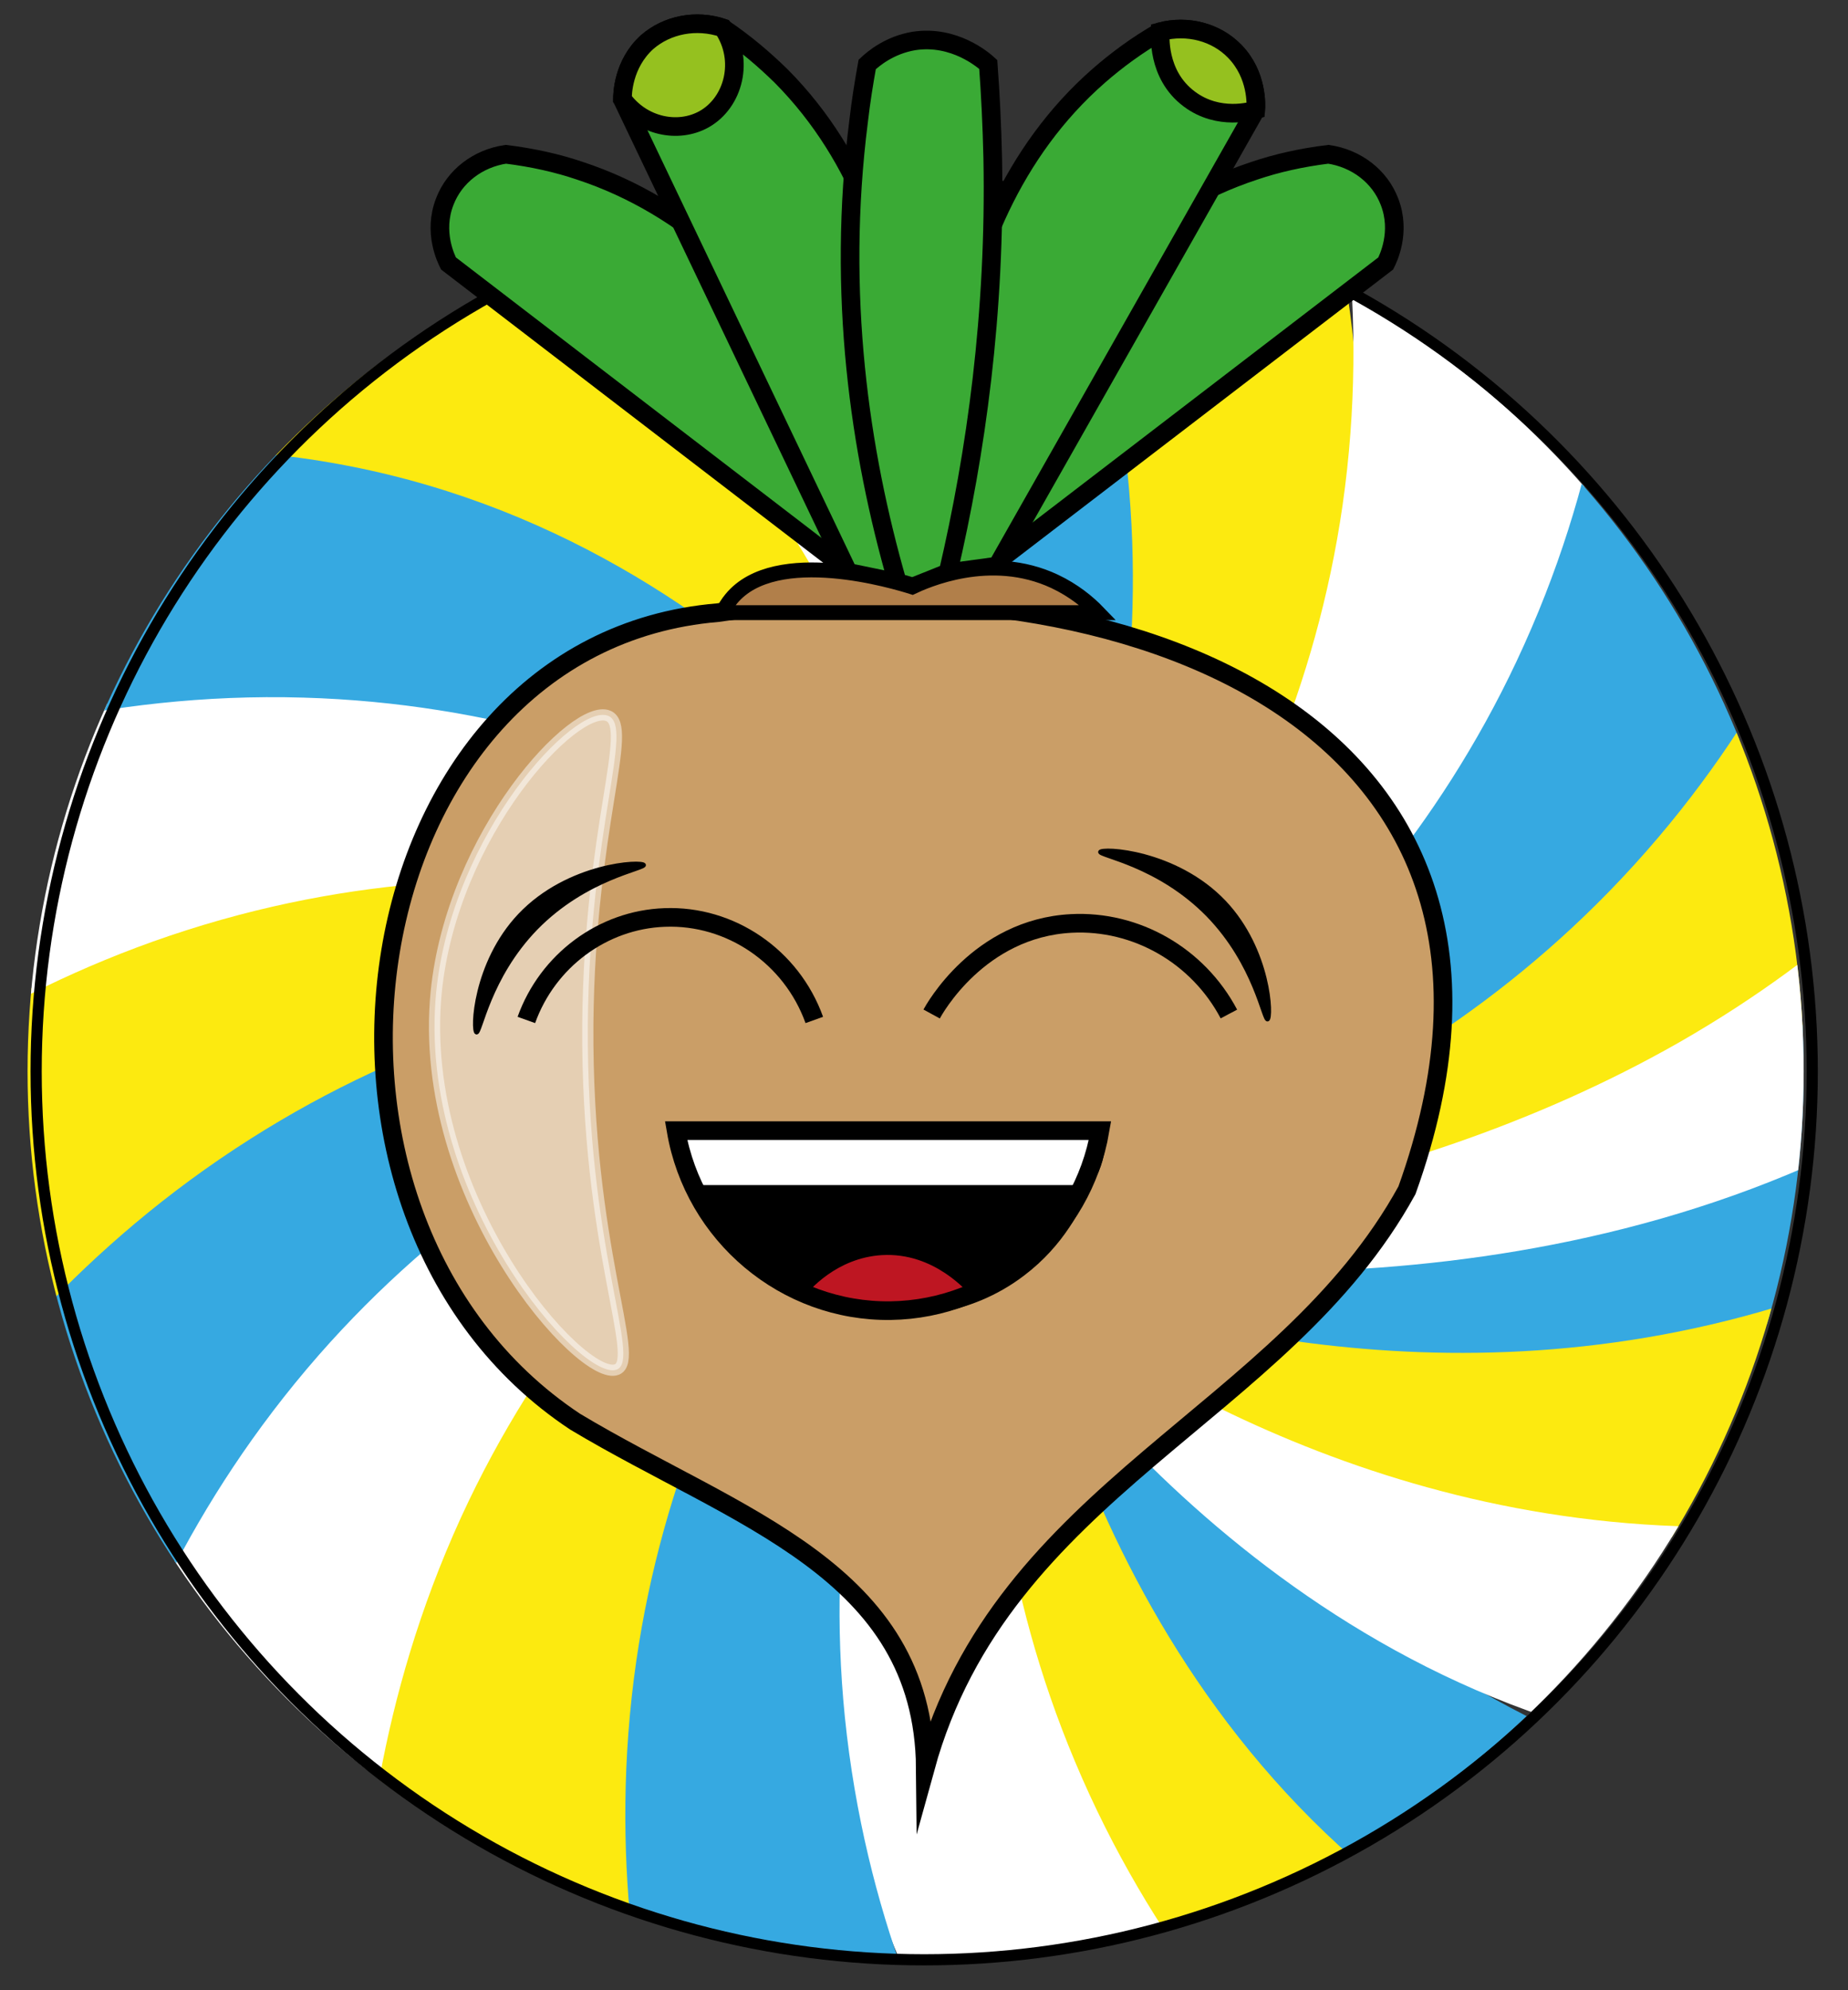 <?xml version="1.0" encoding="utf-8"?>
<!-- Generator: Adobe Illustrator 25.0.0, SVG Export Plug-In . SVG Version: 6.00 Build 0)  -->
<svg version="1.1" id="Capa_1" xmlns="http://www.w3.org/2000/svg" xmlns:xlink="http://www.w3.org/1999/xlink" x="0px" y="0px"
	 viewBox="0 0 496.1 534" style="enable-background:new 0 0 496.1 534;" xml:space="preserve">
<rect x="0" y="0" width="496.1" height="534" fill="#333333" stroke="none"/>
<style type="text/css">
	.st0{fill:none;stroke:#7D4E24;stroke-width:3;stroke-miterlimit:10;}
	.st1{clip-path:url(#SVGID_2_);fill:#FCEA10;}
	.st2{clip-path:url(#SVGID_4_);fill:#36A9E1;}
	.st3{clip-path:url(#SVGID_6_);fill:none;}
	.st4{clip-path:url(#SVGID_8_);fill:#FFFFFF;}
	.st5{clip-path:url(#SVGID_10_);fill:#36A9E1;}
	.st6{clip-path:url(#SVGID_12_);fill:#FFFFFF;}
	.st7{clip-path:url(#SVGID_14_);fill:#FCEA10;}
	.st8{clip-path:url(#SVGID_16_);fill:#36A9E1;}
	.st9{clip-path:url(#SVGID_18_);fill:#FCEA10;}
	.st10{clip-path:url(#SVGID_20_);fill:#FFFFFF;}
	.st11{clip-path:url(#SVGID_22_);fill:#36A9E1;}
	.st12{clip-path:url(#SVGID_24_);fill:#FCEA10;}
	.st13{clip-path:url(#SVGID_26_);fill:#36A9E1;}
	.st14{clip-path:url(#SVGID_28_);fill:#FCEA10;}
	.st15{clip-path:url(#SVGID_30_);fill:#FFFFFF;}
	.st16{clip-path:url(#SVGID_32_);fill:#FCEA10;}
	.st17{clip-path:url(#SVGID_34_);fill:#FFFFFF;}
	.st18{clip-path:url(#SVGID_36_);fill:#36A9E1;}
	.st19{clip-path:url(#SVGID_38_);fill:#FCEA10;}
	.st20{clip-path:url(#SVGID_40_);fill:#FFFFFF;}
	.st21{clip-path:url(#SVGID_42_);fill:#36A9E1;}
	.st22{clip-path:url(#SVGID_44_);fill:#FFFFFF;}
	.st23{fill:#CA9E67;stroke:#000000;stroke-width:5;stroke-miterlimit:10;}
	.st24{stroke:#000000;stroke-width:5;stroke-miterlimit:10;}
	.st25{fill:none;stroke:#000000;stroke-width:3;stroke-miterlimit:10;}
	.st26{fill:#3AAA35;stroke:#000000;stroke-width:5;stroke-miterlimit:10;}
	.st27{fill:#95C11F;stroke:#000000;stroke-width:5;stroke-miterlimit:10;}
	.st28{fill:none;stroke:#000000;stroke-width:5;stroke-miterlimit:10;}
	.st29{fill:#BE1622;stroke:#BE1622;stroke-width:3;stroke-miterlimit:10;}
	.st30{fill:#B17F4A;stroke:#000000;stroke-width:4;stroke-miterlimit:10;}
	.st31{stroke:#000000;stroke-miterlimit:10;}
	.st32{fill:#FFFFFF;stroke:#000000;stroke-width:3;stroke-miterlimit:10;}
	.st33{opacity:0.5;fill:#FFFFFF;stroke:#FFFFFF;stroke-width:3;stroke-miterlimit:10;enable-background:new    ;}
</style>
<g>
	<line class="st0" x1="254" y1="203.2" x2="304" y2="203.2"/>
	<g>
		<g>
			<g>
				<g>
					<defs>
						<circle id="SVGID_1_" cx="245.8" cy="287.5" r="238.4"/>
					</defs>
					<clipPath id="SVGID_2_">
						<use xlink:href="#SVGID_1_"  style="overflow:visible;"/>
					</clipPath>
					<path class="st1" d="M389.8,596.6c-19.3-11.2-40.4-26.7-59.7-48.3c-78.1-87.5-65.4-205.2-61.7-232.5
						c7,37.6,28.9,123.9,104.5,187.9c20.4,17.3,41,29.8,59.8,39"/>
				</g>
			</g>
		</g>
		<g>
			<g>
				<g>
					<defs>
						<circle id="SVGID_3_" cx="245.8" cy="287.5" r="238.4"/>
					</defs>
					<clipPath id="SVGID_4_">
						<use xlink:href="#SVGID_3_"  style="overflow:visible;"/>
					</clipPath>
					<path class="st2" d="M463.8,551c-21.7-5.4-46.2-14.5-70.7-30c-99.2-62.5-119.4-179.2-123.4-206.5
						c17.1,34.2,62,111.1,152.2,151.8c24.4,11,47.6,17.3,68.2,21"/>
				</g>
			</g>
		</g>
		<g>
			<g>
				<g>
					<defs>
						<circle id="SVGID_5_" cx="245.8" cy="287.5" r="238.4"/>
					</defs>
					<clipPath id="SVGID_6_">
						<use xlink:href="#SVGID_5_"  style="overflow:visible;"/>
					</clipPath>
					<circle class="st3" cx="246.3" cy="289.2" r="238.4"/>
				</g>
			</g>
		</g>
		<g>
			<g>
				<g>
					<defs>
						<circle id="SVGID_7_" cx="245.8" cy="287.5" r="238.4"/>
					</defs>
					<clipPath id="SVGID_8_">
						<use xlink:href="#SVGID_7_"  style="overflow:visible;"/>
					</clipPath>
					<path class="st4" d="M261.4,563c-12.1-18.7-23.9-42.1-31.3-70.1c-29.9-113.4,34.9-212.5,50.6-235.2
						c-10.8,36.7-30.5,123.6,7.8,214.8c10.3,24.6,23,45.2,35.5,61.9"/>
				</g>
			</g>
		</g>
		<g>
			<g>
				<g>
					<defs>
						<circle id="SVGID_9_" cx="245.8" cy="287.5" r="238.4"/>
					</defs>
					<clipPath id="SVGID_10_">
						<use xlink:href="#SVGID_9_"  style="overflow:visible;"/>
					</clipPath>
					<path class="st5" d="M174.5,539.3c-6.1-21.5-10.5-47.2-9.4-76.2c4.6-117.2,95.5-193,117.1-210.1
						c-21.1,32-65.3,109.2-55.4,207.7c2.7,26.6,8.8,49.9,15.9,69.5"/>
				</g>
			</g>
		</g>
		<g>
			<g>
				<g>
					<defs>
						<circle id="SVGID_11_" cx="245.8" cy="287.5" r="238.4"/>
					</defs>
					<clipPath id="SVGID_12_">
						<use xlink:href="#SVGID_11_"  style="overflow:visible;"/>
					</clipPath>
					<path class="st6" d="M139.7-9c19.3,11.2,40.4,26.7,59.7,48.3c78.1,87.4,65.4,205.2,61.7,232.5c-7-37.6-28.9-123.9-104.5-187.9
						c-20.4-17.3-41-29.8-59.8-39"/>
				</g>
			</g>
		</g>
		<g>
			<g>
				<g>
					<defs>
						<circle id="SVGID_13_" cx="245.8" cy="287.5" r="238.4"/>
					</defs>
					<clipPath id="SVGID_14_">
						<use xlink:href="#SVGID_13_"  style="overflow:visible;"/>
					</clipPath>
					<path class="st7" d="M55.5,43.3c24.1,3.8,51,11.4,77.5,25.6c106.9,57.5,119.8,178.9,122,207.4c-16.5-34.7-60.6-112-159.3-147.2
						c-26.6-9.5-52.4-14.2-75.4-16.3"/>
				</g>
			</g>
		</g>
		<g>
			<g>
				<g>
					<defs>
						<circle id="SVGID_15_" cx="245.8" cy="287.5" r="238.4"/>
					</defs>
					<clipPath id="SVGID_16_">
						<use xlink:href="#SVGID_15_"  style="overflow:visible;"/>
					</clipPath>
					<path class="st8" d="M268.2,24.7c12.1,18.7,23.9,42.1,31.3,70.2c29.9,113.4-34.9,212.5-50.6,235.2
						c10.8-36.7,30.5-123.6-7.8-214.8c-10.3-24.6-23-45.2-35.5-61.9"/>
				</g>
			</g>
		</g>
		<g>
			<g>
				<g>
					<defs>
						<circle id="SVGID_17_" cx="245.8" cy="287.5" r="238.4"/>
					</defs>
					<clipPath id="SVGID_18_">
						<use xlink:href="#SVGID_17_"  style="overflow:visible;"/>
					</clipPath>
					<path class="st9" d="M355,48.4c6.1,21.5,10.5,47.3,9.4,76.2c-4.6,117.2-95.5,193-117.1,210.1c21.1-32,65.3-109.2,55.4-207.7
						c-2.7-26.6-8.8-49.9-15.9-69.6"/>
				</g>
			</g>
		</g>
		<g>
			<g>
				<g>
					<defs>
						<circle id="SVGID_19_" cx="245.8" cy="287.5" r="238.4"/>
					</defs>
					<clipPath id="SVGID_20_">
						<use xlink:href="#SVGID_19_"  style="overflow:visible;"/>
					</clipPath>
					<path class="st10" d="M430.2,72.1c0.8,22.3-1.2,48.4-9.3,76.2c-32.8,112.6-139.4,164.2-164.5,175.6
						c28.2-25.9,89.8-90.2,104-188.2c3.8-26.4,3.5-50.6,1.4-71.3"/>
				</g>
			</g>
		</g>
		<g>
			<g>
				<g>
					<defs>
						<circle id="SVGID_21_" cx="245.8" cy="287.5" r="238.4"/>
					</defs>
					<clipPath id="SVGID_22_">
						<use xlink:href="#SVGID_21_"  style="overflow:visible;"/>
					</clipPath>
					<path class="st11" d="M492.5,137.1c-5.8,21.6-15.3,45.9-31.2,70.2C397.1,305.4,280,323.5,252.7,327.1
						c34.5-16.5,112.2-60,154.4-149.6c11.4-24.2,18.2-47.3,22.2-67.8"/>
				</g>
			</g>
		</g>
		<g>
			<g>
				<g>
					<defs>
						<circle id="SVGID_23_" cx="245.8" cy="287.5" r="238.4"/>
					</defs>
					<clipPath id="SVGID_24_">
						<use xlink:href="#SVGID_23_"  style="overflow:visible;"/>
					</clipPath>
					<path class="st12" d="M525.8,228.8c-12.5,18.5-29.4,38.4-52.3,56.2c-92.7,71.8-209.2,50.9-236.2,45.3
						c38-4.4,125.6-20.2,194.7-91.1c18.6-19.1,32.6-38.8,43-56.9"/>
				</g>
			</g>
		</g>
		<g>
			<g>
				<g>
					<defs>
						<circle id="SVGID_25_" cx="245.8" cy="287.5" r="238.4"/>
					</defs>
					<clipPath id="SVGID_26_">
						<use xlink:href="#SVGID_25_"  style="overflow:visible;"/>
					</clipPath>
					<path class="st13" d="M538,318c-17.3,14-39.4,28.1-66.5,38.4c-109.6,41.6-215-12.5-239.2-25.7c37.7,6.9,126.1,17.4,212.9-30.2
						c23.4-12.9,42.5-27.6,57.8-41.8"/>
				</g>
			</g>
		</g>
		<g>
			<g>
				<g>
					<defs>
						<circle id="SVGID_27_" cx="245.8" cy="287.5" r="238.4"/>
					</defs>
					<clipPath id="SVGID_28_">
						<use xlink:href="#SVGID_27_"  style="overflow:visible;"/>
					</clipPath>
					<path class="st14" d="M569,384.2c-19.7,10.5-44,20.1-72.6,25c-115.6,20-208.7-53.2-229.9-70.8c35.6,14,120.4,41.1,214.7,11
						c25.5-8.1,47-19,64.7-30"/>
				</g>
			</g>
		</g>
		<g>
			<g>
				<g>
					<defs>
						<circle id="SVGID_29_" cx="245.8" cy="287.5" r="238.4"/>
					</defs>
					<clipPath id="SVGID_30_">
						<use xlink:href="#SVGID_29_"  style="overflow:visible;"/>
					</clipPath>
					<path class="st15" d="M537.8,468.7c-21.9,4.2-48,6.4-76.8,2.7c-116.3-14.8-183.9-112-199.1-135c30,23.8,103.1,74.5,202.1,73.3
						c26.7-0.4,50.5-4.4,70.7-9.8"/>
				</g>
			</g>
		</g>
		<g>
			<g>
				<g>
					<defs>
						<circle id="SVGID_31_" cx="245.8" cy="287.5" r="238.4"/>
					</defs>
					<clipPath id="SVGID_32_">
						<use xlink:href="#SVGID_31_"  style="overflow:visible;"/>
					</clipPath>
					<path class="st16" d="M101.1,509.4c-0.8-22.3,1.2-48.4,9.3-76.2C143.2,320.6,249.7,269,274.8,257.6
						c-28.2,25.9-89.8,90.2-104,188.2c-3.8,26.4-3.5,50.6-1.4,71.3"/>
				</g>
			</g>
		</g>
		<g>
			<g>
				<g>
					<defs>
						<circle id="SVGID_33_" cx="245.8" cy="287.5" r="238.4"/>
					</defs>
					<clipPath id="SVGID_34_">
						<use xlink:href="#SVGID_33_"  style="overflow:visible;"/>
					</clipPath>
					<path class="st17" d="M37.6,447.7c5.6-22.1,15.1-47,30.9-71.7c64.2-100,182.9-117.3,210.6-120.7
						c-34.9,16.6-113.3,60.4-155.3,151.8c-11.3,24.7-17.9,48.4-21.8,69.4"/>
				</g>
			</g>
		</g>
		<g>
			<g>
				<g>
					<defs>
						<circle id="SVGID_35_" cx="245.8" cy="287.5" r="238.4"/>
					</defs>
					<clipPath id="SVGID_36_">
						<use xlink:href="#SVGID_35_"  style="overflow:visible;"/>
					</clipPath>
					<path class="st18" d="M-7.5,378.9C4,359.8,19.9,339,41.8,320c88.8-76.6,206.3-61.8,233.5-57.6
						c-37.8,6.4-124.4,26.8-189.7,101.2c-17.6,20.1-30.5,40.5-40,59.1"/>
				</g>
			</g>
		</g>
		<g>
			<g>
				<g>
					<defs>
						<circle id="SVGID_37_" cx="245.8" cy="287.5" r="238.4"/>
					</defs>
					<clipPath id="SVGID_38_">
						<use xlink:href="#SVGID_37_"  style="overflow:visible;"/>
					</clipPath>
					<path class="st19" d="M-27.1,292.5c16.8-15.4,38.2-31.2,65-43.3c108.3-48.9,217.3,1.2,242.4,13.5
						c-38.3-5.1-127.9-11.1-212.9,42.8C44.5,320,26,336.3,11.3,351.8"/>
				</g>
			</g>
		</g>
		<g>
			<g>
				<g>
					<defs>
						<circle id="SVGID_39_" cx="245.8" cy="287.5" r="238.4"/>
					</defs>
					<clipPath id="SVGID_40_">
						<use xlink:href="#SVGID_39_"  style="overflow:visible;"/>
					</clipPath>
					<path class="st20" d="M-21.7,206.1c20.2-9.4,45-17.8,73.8-21.2C168.5,171.1,257.7,249,278,267.7
						c-34.9-15.8-118.1-47.4-213.8-22.2C38.4,252.3,16.3,262-2,272.1"/>
				</g>
			</g>
		</g>
		<g>
			<g>
				<g>
					<defs>
						<circle id="SVGID_41_" cx="245.8" cy="287.5" r="238.4"/>
					</defs>
					<clipPath id="SVGID_42_">
						<use xlink:href="#SVGID_41_"  style="overflow:visible;"/>
					</clipPath>
					<path class="st21" d="M10.4,123.6c22.5-3.4,49.1-4.5,78.1,0.5C205.6,144.2,268,246.6,281.9,270.8
						C253,245.2,182,190.1,81.5,187.2c-27.1-0.8-51.5,2.4-72.4,7"/>
				</g>
			</g>
		</g>
		<g>
			<g>
				<g>
					<defs>
						<circle id="SVGID_43_" cx="245.8" cy="287.5" r="238.4"/>
					</defs>
					<clipPath id="SVGID_44_">
						<use xlink:href="#SVGID_43_"  style="overflow:visible;"/>
					</clipPath>
					<path class="st22" d="M544.8,277.3c-15.2,12-34.9,24.8-60.2,35.9c-102.4,44.5-214,24.2-239.7,19c38.1-1.1,126.9-7.5,205.9-52.5
						c21.3-12.2,38.1-25,51.2-36.8"/>
				</g>
			</g>
		</g>
	</g>
	<path class="st23" d="M192.7,164.4c-99.3,8.3-122.2,161.5-38.3,217.1c43.4,26,93.5,39.8,94,92.9c20.7-75.1,96.1-94.5,129.3-155
		C422.9,193.6,301.3,148.3,192.7,164.4z"/>
	<path class="st24" d="M186.7,318.3c2.9,5.3,10.8,17.6,26.4,25.5c10.5,5.4,20.2,6.5,26,6.7c4.4,0.3,20,0.7,34.3-10.2
		c10.3-7.8,14.9-17.5,16.6-22.1C255.6,318.3,221.2,318.3,186.7,318.3z"/>
	<circle class="st25" cx="248.1" cy="287.5" r="238.4"/>
	<path class="st26" d="M260.3,156.3L372,70.7c0.6-1.2,4.2-8.4,1-16.6c-2.6-6.8-8.9-11.6-16.4-12.7c-7.3,0.9-13.9,2.4-19.8,4.4
		c-59.1,19.4-83.2,87.4-89.4,107C251.7,153.9,256,155.1,260.3,156.3z"/>
	<path class="st26" d="M232,156.3L120.4,70.7c-0.6-1.2-4.2-8.4-1-16.6c2.6-6.8,8.9-11.6,16.4-12.7c7.3,0.9,13.9,2.4,19.8,4.4
		c59.1,19.4,83.2,87.4,89.4,107C240.6,153.9,236.4,155.1,232,156.3z"/>
	<path class="st26" d="M227.7,153.6L167.1,26.7c0-1.3,0.1-9.4,6.6-15.3c5.4-4.8,13.2-6.3,20.3-3.9c6.1,4.1,11.2,8.5,15.7,12.9
		c43.9,44.2,34.4,115.6,31.1,135.9C236.5,155.4,232.1,154.5,227.7,153.6z"/>
	<path class="st26" d="M267.7,151.9l69.4-122.4c0.1-1.3,0.5-9.4-5.6-15.7c-5.1-5.2-12.7-7.2-20-5.3c-6.3,3.6-11.8,7.7-16.5,11.8
		c-46.9,41-42.4,112.9-40.5,133.4C258.9,153.1,263.3,152.5,267.7,151.9z"/>
	<path class="st26" d="M232.8,17.3c1.7-1.6,6-5.2,12.5-6.3c10.9-1.7,18.8,5.2,20,6.3c0.6,8.1,1,16.5,1.2,25.1
		c0.8,41.7-4.5,79.2-12,111.3c-3.2,1.3-6.4,2.6-9.5,3.8l-4.1-1.2c-10.1-35.1-16.3-77.3-10.4-123.8C231.1,27.3,231.9,22.3,232.8,17.3
		z"/>
	<path class="st27" d="M194.1,7.5c5.8,8.6,2.9,20-5.1,24.5c-7,3.9-16.6,1.9-21.9-5.4c0-1.3,0.1-9.4,6.6-15.3
		C179.1,6.6,186.9,5.1,194.1,7.5z"/>
	<path class="st27" d="M337.1,29.5c-0.9,0.3-9.9,3-17.8-2.9c-8.9-6.6-7.8-17.6-7.8-18.1c7.3-1.9,15,0.1,20,5.3
		C337.6,20.1,337.2,28.2,337.1,29.5z"/>
	<path class="st28" d="M250.1,272.1c0.6-1.1,12.6-23,37.5-24.3c17.4-0.9,34,8.6,42.3,24.3"/>
	<path class="st29" d="M260.1,349.3c-1.4-1.6-10-11.8-23.3-11c-11.4,0.7-18.5,8.9-20.1,11"/>
	<path class="st30" d="M244.9,157.5c3.4-1.6,20.9-9.6,38.2-1.5c5.1,2.4,9,5.6,11.7,8.4c-33.6,0-67.2,0-100.8,0
		c0.6-1.4,1.4-2.6,2.3-3.7C208.2,146.2,240.8,156.2,244.9,157.5z"/>
	<path class="st31" d="M295.3,228.6c0.4-1.2,20.3-0.3,33.4,13.5c12.2,12.9,12.8,31.1,11.6,31.5c-1.1,0.4-3.2-14.8-16-28
		C310.9,231.9,294.9,229.7,295.3,228.6z"/>
	<path class="st32" d="M186.7,319.5c-1.4-2-3.1-5-4.2-8.9c-0.8-2.8-1-5.2-1.1-7.1c37.9,0,75.8,0,113.8,0c0.2,1.9,0.2,5.1-1.1,8.9
		c-1.2,3.4-3,5.8-4.1,7.1C255.6,319.5,221.2,319.5,186.7,319.5z"/>
	<path class="st28" d="M295.3,303.4c-4.7,27.5-28.5,47.9-56.2,48.3c-28.2,0.4-52.8-20.2-57.6-48.3H295.3z"/>
	<path class="st33" d="M163.3,192.1c-8.8-3.7-41.9,31.4-46.2,74.1c-5.4,55.2,39.3,105.1,48.5,101.3c6.7-2.7-8.2-32.5-7.8-92.7
		C158.3,221.7,170.3,195.1,163.3,192.1z"/>
	<path class="st28" d="M218.6,273.7c-6.1-17-22.5-28.2-40.2-27.5c-16.6,0.6-31.4,11.6-37.1,27.5"/>
	<path class="st31" d="M172.9,232.1c-0.4-1.2-20.3-0.3-33.4,13.5c-12.2,12.9-12.8,31.1-11.6,31.5c1.1,0.4,3.2-14.8,16-28
		C157.3,235.4,173.3,233.2,172.9,232.1z"/>
</g>
</svg>
